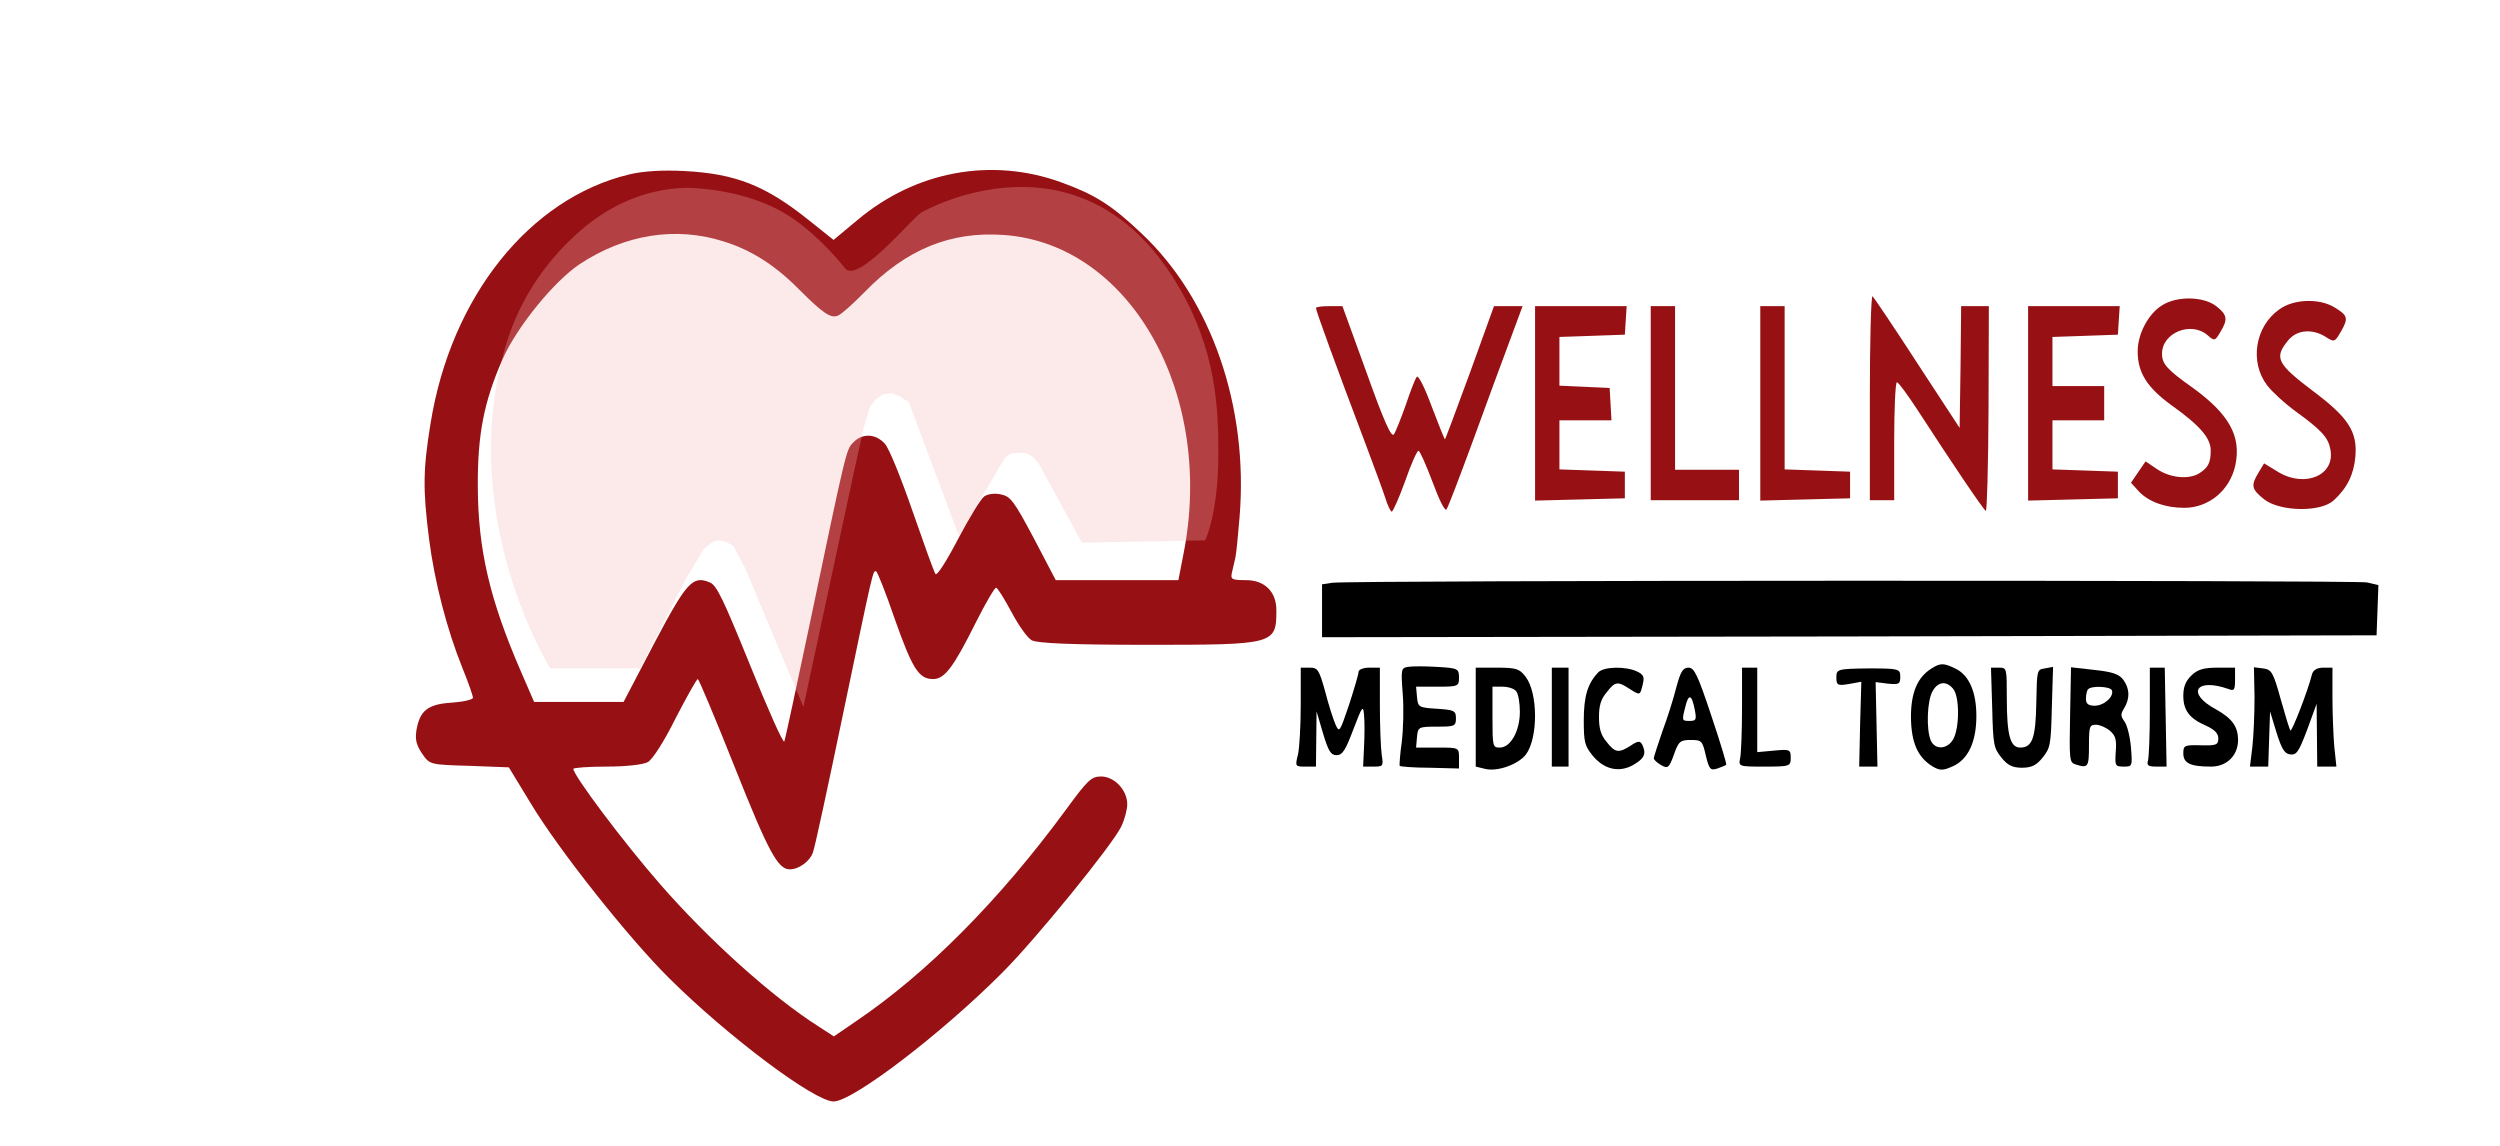 <?xml version="1.0" encoding="utf-8"?>
<svg viewBox="15.944 100.672 496.356 227.593" xmlns="http://www.w3.org/2000/svg">
  <defs/>
  <g id="layer1" transform="matrix(2.324, 0, 0, 2.906, 81.322, 40.429)" style="">
    <g id="g25" transform="translate(6.35,-9.26)">
      <g id="g26" transform="matrix(1, 0, 0, 1, 2.156, 2.665)">
        <g transform="matrix(0.026,0,0,-0.026,-66.434,216.721)" fill="#000000" stroke="none" id="g24">
          <path d="m 3213,6826 c -327,-63 -585,-321 -652,-653 -25,-122 -26,-174 -5,-306 18,-111 58,-236 110,-339 19,-37 34,-72 34,-77 0,-5 -32,-11 -70,-13 -79,-4 -105,-21 -116,-74 -4,-24 0,-37 19,-60 25,-29 26,-29 155,-32 l 130,-4 73,-96 c 92,-122 322,-354 455,-459 194,-154 477,-323 539,-323 63,0 356,179 555,339 109,87 360,334 390,383 11,18 20,45 20,59 0,37 -42,73 -86,73 -32,0 -44,-9 -117,-89 -217,-236 -455,-428 -688,-554 l -73,-40 -50,26 c -152,77 -362,228 -522,375 -119,109 -284,285 -284,302 0,3 49,6 110,6 62,0 120,5 135,12 15,7 52,52 91,115 37,57 69,103 73,103 3,0 58,-104 121,-231 111,-223 142,-269 181,-269 30,0 66,21 76,44 6,11 49,172 97,356 102,391 100,386 111,383 4,-1 32,-57 61,-125 58,-131 79,-158 126,-158 38,0 67,31 140,148 32,51 62,92 67,92 5,0 27,-29 50,-63 23,-35 53,-69 67,-75 17,-8 133,-12 380,-12 419,0 424,1 424,91 0,49 -39,79 -100,79 -47,0 -51,2 -46,20 3,11 8,28 11,38 3,9 9,58 14,107 30,290 -92,573 -322,746 -99,75 -153,102 -263,134 -230,67 -479,30 -671,-99 l -78,-52 -80,51 c -143,92 -242,123 -410,130 -70,3 -136,0 -182,-9 z m 311,-176 c 92,-23 170,-63 250,-128 75,-60 102,-75 125,-67 11,3 50,31 88,62 136,112 282,160 457,150 417,-23 696,-420 590,-841 l -16,-66 h -202 -201 l -72,110 c -64,96 -76,110 -107,115 -19,4 -43,2 -56,-5 -11,-6 -50,-57 -86,-112 -37,-57 -69,-97 -74,-92 -5,5 -38,79 -75,164 -38,88 -77,165 -91,178 -30,27 -74,29 -104,4 -24,-19 -23,-18 -146,-487 -42,-159 -78,-294 -81,-299 -4,-5 -54,85 -112,200 -89,175 -110,211 -133,218 -56,19 -76,1 -183,-161 l -100,-153 h -147 -147 l -45,83 c -101,187 -139,317 -140,482 -1,138 20,223 81,335 47,85 168,204 253,250 149,79 317,100 474,60 z" style="fill:#971114" id="path1"/>
          <path d="m 7290,6241 v -271 h 40 40 v 155 c 0,85 4,155 9,155 5,0 35,-33 67,-72 111,-137 217,-263 225,-266 4,-2 8,119 9,267 l 1,271 h -45 -46 l -2,-160 -3,-160 -139,170 c -76,94 -143,173 -147,176 -5,3 -9,-115 -9,-265 z" style="fill:#971114" id="path2"/>
          <path d="m 8250,6482 c -45,-22 -80,-75 -80,-121 0,-56 31,-95 112,-142 93,-53 128,-86 128,-118 0,-32 -8,-45 -37,-60 -34,-17 -94,-13 -138,10 l -39,21 -24,-28 -24,-28 26,-23 c 32,-27 86,-43 149,-43 81,0 150,46 168,112 20,76 -20,134 -141,204 -83,47 -100,62 -100,89 0,55 95,86 149,49 23,-16 25,-16 42,7 26,34 24,46 -13,69 -42,26 -130,27 -178,2 z" style="fill:#971114" id="path3"/>
          <path d="m 8634.382,6470.873 c -79,-45 -97,-138 -39,-199 15,-16 57,-47 93,-68 86,-50 108,-69 115,-101 16,-67 -83,-101 -171,-59 l -47,23 -18,-24 c -26,-34 -24,-44 19,-71 52,-32 186,-34 228,-2 44,32 66,68 71,115 7,65 -23,102 -136,170 -121,73 -132,89 -86,134 28,29 80,33 125,10 28,-14 29,-14 50,15 25,35 22,42 -24,64 -50,23 -133,21 -180,-7 z" style="fill:#971114" id="path4"/>
          <path d="m 5470,6475 c 0,-7 64,-148 162,-355 27,-58 57,-122 65,-142 8,-21 18,-38 22,-38 4,0 24,36 44,80 19,44 39,80 44,80 4,0 25,-37 46,-82 22,-48 41,-78 46,-72 5,5 42,83 84,174 41,91 96,209 121,263 l 45,97 h -47 -47 l -79,-175 c -44,-96 -81,-175 -82,-175 -2,0 -21,39 -44,87 -23,50 -44,83 -49,77 -5,-5 -21,-38 -36,-74 -16,-36 -33,-70 -39,-77 -8,-9 -32,33 -90,163 l -79,174 h -43 c -24,0 -44,-2 -44,-5 z" style="fill:#971114" id="path5"/>
          <path d="m 6190,6225 v -256 l 148,3 147,3 v 35 35 l -107,3 -108,3 v 64 65 h 86 85 l -3,43 -3,42 -82,3 -83,3 v 64 64 l 108,3 107,3 3,38 3,37 h -150 -151 z" style="fill:#971114" id="path6"/>
          <path d="m 6570,6225 v -255 h 145 145 v 40 40 h -105 -105 v 215 215 h -40 -40 z" style="fill:#971114" id="path7"/>
          <path d="m 6930,6225 v -256 l 148,3 147,3 v 35 35 l -107,3 -108,3 v 214 215 h -40 -40 z" style="fill:#971114" id="path8"/>
          <path d="m 7810,6225 v -256 l 148,3 147,3 v 35 35 l -107,3 -108,3 v 64 65 h 85 85 v 45 45 h -85 -85 v 65 64 l 108,3 107,3 3,38 3,37 h -150 -151 z" style="fill:#971114" id="path9"/>
          <path d="m 5523,5753 -33,-4 v -70 -69 l 1733,2 1732,3 3,66 3,66 -38,7 c -41,6 -3346,6 -3400,-1 z" id="path10"/>
          <path d="m 5772,5532 c -22,-3 -23,-6 -17,-70 4,-37 2,-94 -3,-127 -6,-33 -8,-62 -7,-63 2,-2 47,-5 99,-5 l 96,-2 v 28 c 0,27 0,27 -71,27 h -70 l 3,28 c 3,26 5,27 66,27 57,0 62,1 62,22 0,20 -6,22 -62,25 -60,3 -63,4 -66,31 l -3,27 h 70 c 68,0 71,1 71,24 0,23 -3,25 -72,28 -40,2 -83,2 -96,0 z" id="path11"/>
          <path d="m 7491,5527 c -45,-23 -66,-63 -66,-127 1,-67 22,-105 70,-129 25,-12 35,-12 68,0 50,18 77,64 77,132 0,62 -23,105 -65,123 -42,17 -53,17 -84,1 z m 73,-53 c 21,-20 21,-102 0,-132 -19,-27 -60,-29 -74,-3 -15,29 -12,104 6,129 18,26 46,28 68,6 z" id="path12"/>
          <path d="m 5420,5432 c 0,-53 -4,-112 -9,-130 -10,-32 -9,-32 25,-32 h 34 l 1,73 1,72 21,-57 c 18,-48 26,-58 45,-58 19,0 29,13 55,68 29,61 32,64 35,38 2,-16 2,-53 0,-83 l -3,-53 h 34 c 32,0 33,1 27,31 -3,17 -6,76 -6,130 v 99 h -35 c -19,0 -35,-5 -35,-11 0,-6 -14,-44 -31,-86 -31,-73 -32,-75 -45,-52 -7,13 -23,52 -34,87 -20,57 -24,62 -51,62 h -29 z" id="path13"/>
          <path d="m 5995,5400 v -130 l 31,-6 c 41,-8 109,12 134,38 40,43 40,161 -1,204 -20,21 -31,24 -93,24 h -71 z m 133,68 c 7,-7 12,-31 12,-54 0,-50 -30,-94 -66,-94 -23,0 -24,2 -24,80 v 80 h 33 c 18,0 38,-5 45,-12 z" id="path14"/>
          <path d="m 6245,5400 v -130 h 28 27 v 130 130 h -27 -28 z" id="path15"/>
          <path d="m 6398,5518 c -35,-29 -48,-63 -48,-126 0,-57 3,-67 28,-92 38,-38 89,-47 136,-25 36,17 42,29 28,53 -7,10 -14,10 -38,-3 -39,-20 -51,-19 -79,10 -19,18 -25,35 -25,65 0,30 6,47 25,65 28,29 36,30 76,9 34,-17 34,-18 43,13 6,19 2,25 -19,33 -37,14 -108,13 -127,-2 z" id="path16"/>
          <path d="m 6654,5478 c -9,-29 -30,-82 -46,-116 -15,-35 -28,-67 -28,-70 0,-4 11,-12 24,-18 22,-10 26,-8 42,27 15,35 21,39 55,39 36,0 39,-2 50,-41 11,-36 15,-40 38,-34 14,4 27,8 29,10 2,2 -20,60 -49,129 -45,108 -56,126 -75,126 -18,0 -26,-10 -40,-52 z m 61,-60 c 6,-25 4,-28 -18,-28 -24,0 -25,1 -14,35 11,38 22,36 32,-7 z" id="path17"/>
          <path d="m 6870,5423 c 0,-60 -3,-118 -6,-130 -6,-23 -5,-23 80,-23 83,0 86,1 86,23 0,22 -3,23 -55,19 l -55,-4 v 111 111 h -25 -25 z" id="path18"/>
          <path d="m 7180,5504 c 0,-20 4,-22 41,-17 l 41,6 -4,-112 -3,-111 h 30 30 l -3,111 -3,111 40,-4 c 37,-3 41,-1 41,18 0,21 -4,22 -105,22 -102,-1 -105,-2 -105,-24 z" id="path19"/>
          <path d="m 7692,5425 c 3,-98 5,-106 30,-131 20,-20 36,-27 68,-27 32,0 48,7 68,27 25,25 27,33 30,132 l 4,106 -27,-4 c -26,-3 -26,-4 -28,-89 -2,-94 -13,-119 -53,-119 -33,0 -44,33 -44,131 0,78 0,79 -26,79 h -26 z" id="path20"/>
          <path d="m 7948,5406 c -3,-118 -2,-125 17,-130 42,-11 45,-8 45,49 0,51 2,55 23,55 12,0 33,-7 46,-16 19,-13 22,-24 19,-55 -3,-37 -2,-39 26,-39 28,0 29,0 24,50 -3,28 -12,58 -21,68 -13,15 -14,19 -1,36 19,26 18,50 -3,74 -14,15 -36,21 -95,26 l -77,7 z m 137,65 c 9,-16 -25,-41 -56,-41 -21,0 -29,5 -29,18 0,10 3,22 7,25 10,10 71,8 78,-2 z" id="path21"/>
          <path d="m 8210,5416 c 0,-63 -3,-121 -6,-130 -5,-13 1,-16 27,-16 h 34 l -3,130 -3,130 h -25 -24 z" id="path22"/>
          <path d="m 8346,5509 c -19,-15 -26,-30 -26,-53 0,-39 21,-60 76,-79 27,-10 39,-20 39,-33 0,-17 -7,-19 -57,-18 -54,1 -58,0 -58,-21 0,-26 22,-35 91,-35 52,0 89,29 89,71 -1,35 -20,56 -74,80 -97,42 -65,83 42,53 19,-6 22,-3 22,25 v 31 h -59 c -44,0 -65,-5 -85,-21 z" id="path23"/>
          <path d="m 8554,5453 c 0,-43 -3,-102 -7,-130 l -8,-53 h 30 30 l 3,73 3,72 21,-55 c 17,-43 26,-56 45,-58 21,-2 28,6 56,65 l 31,68 1,-82 1,-83 h 31 32 l -7,53 c -3,28 -6,87 -6,130 v 77 h -30 c -20,0 -33,-6 -37,-17 -14,-45 -67,-153 -71,-148 -3,2 -17,39 -32,82 -25,72 -30,78 -58,81 l -30,3 z" id="path24"/>
        </g>
        <path style="opacity:0.295;fill:#f6b5b3;fill-opacity:1;stroke-width:0.265" d="m 10.365,72.981 c 0,0 -7.991,-10.243 -3.882,-21.806 1.342,-3.776 3.962,-6.319 6.382,-8.032 4.991,-3.531 10.102,-2.946 10.102,-2.946 0,0 3.944,0.124 7.196,1.591 2.465,1.112 4.638,3.098 5.397,3.872 1.119,1.14 6.086,-3.794 6.626,-3.862 0,0 13.378,-6.116 21.692,4.874 3.482,4.603 3.565,8.713 3.569,11.658 0.005,4.086 -1.125,5.912 -1.125,5.912 l -10.527,0.16 -3.696,-5.41 c -0.364,-0.393 -0.776,-0.738 -1.539,-0.727 -0.548,-0.025 -1.062,0.017 -1.4,0.415 l -0.622,0.834 -3.239,4.463 -4.298,-9.174 -0.814,-0.425 -0.693,-0.194 -0.744,0.099 -0.59,0.334 -0.493,0.512 -0.516,1.425 -0.878,3.173 -4.274,15.896 -5.027,-9.561 -0.976,-1.461 -0.662,-0.273 -0.54,-0.078 -0.293,0.029 -0.23,0.077 -0.251,0.125 -0.524,0.347 -1.499,2.003 -3.933,6.157 z" id="path25"/>
      </g>
    </g>
  </g>
</svg>